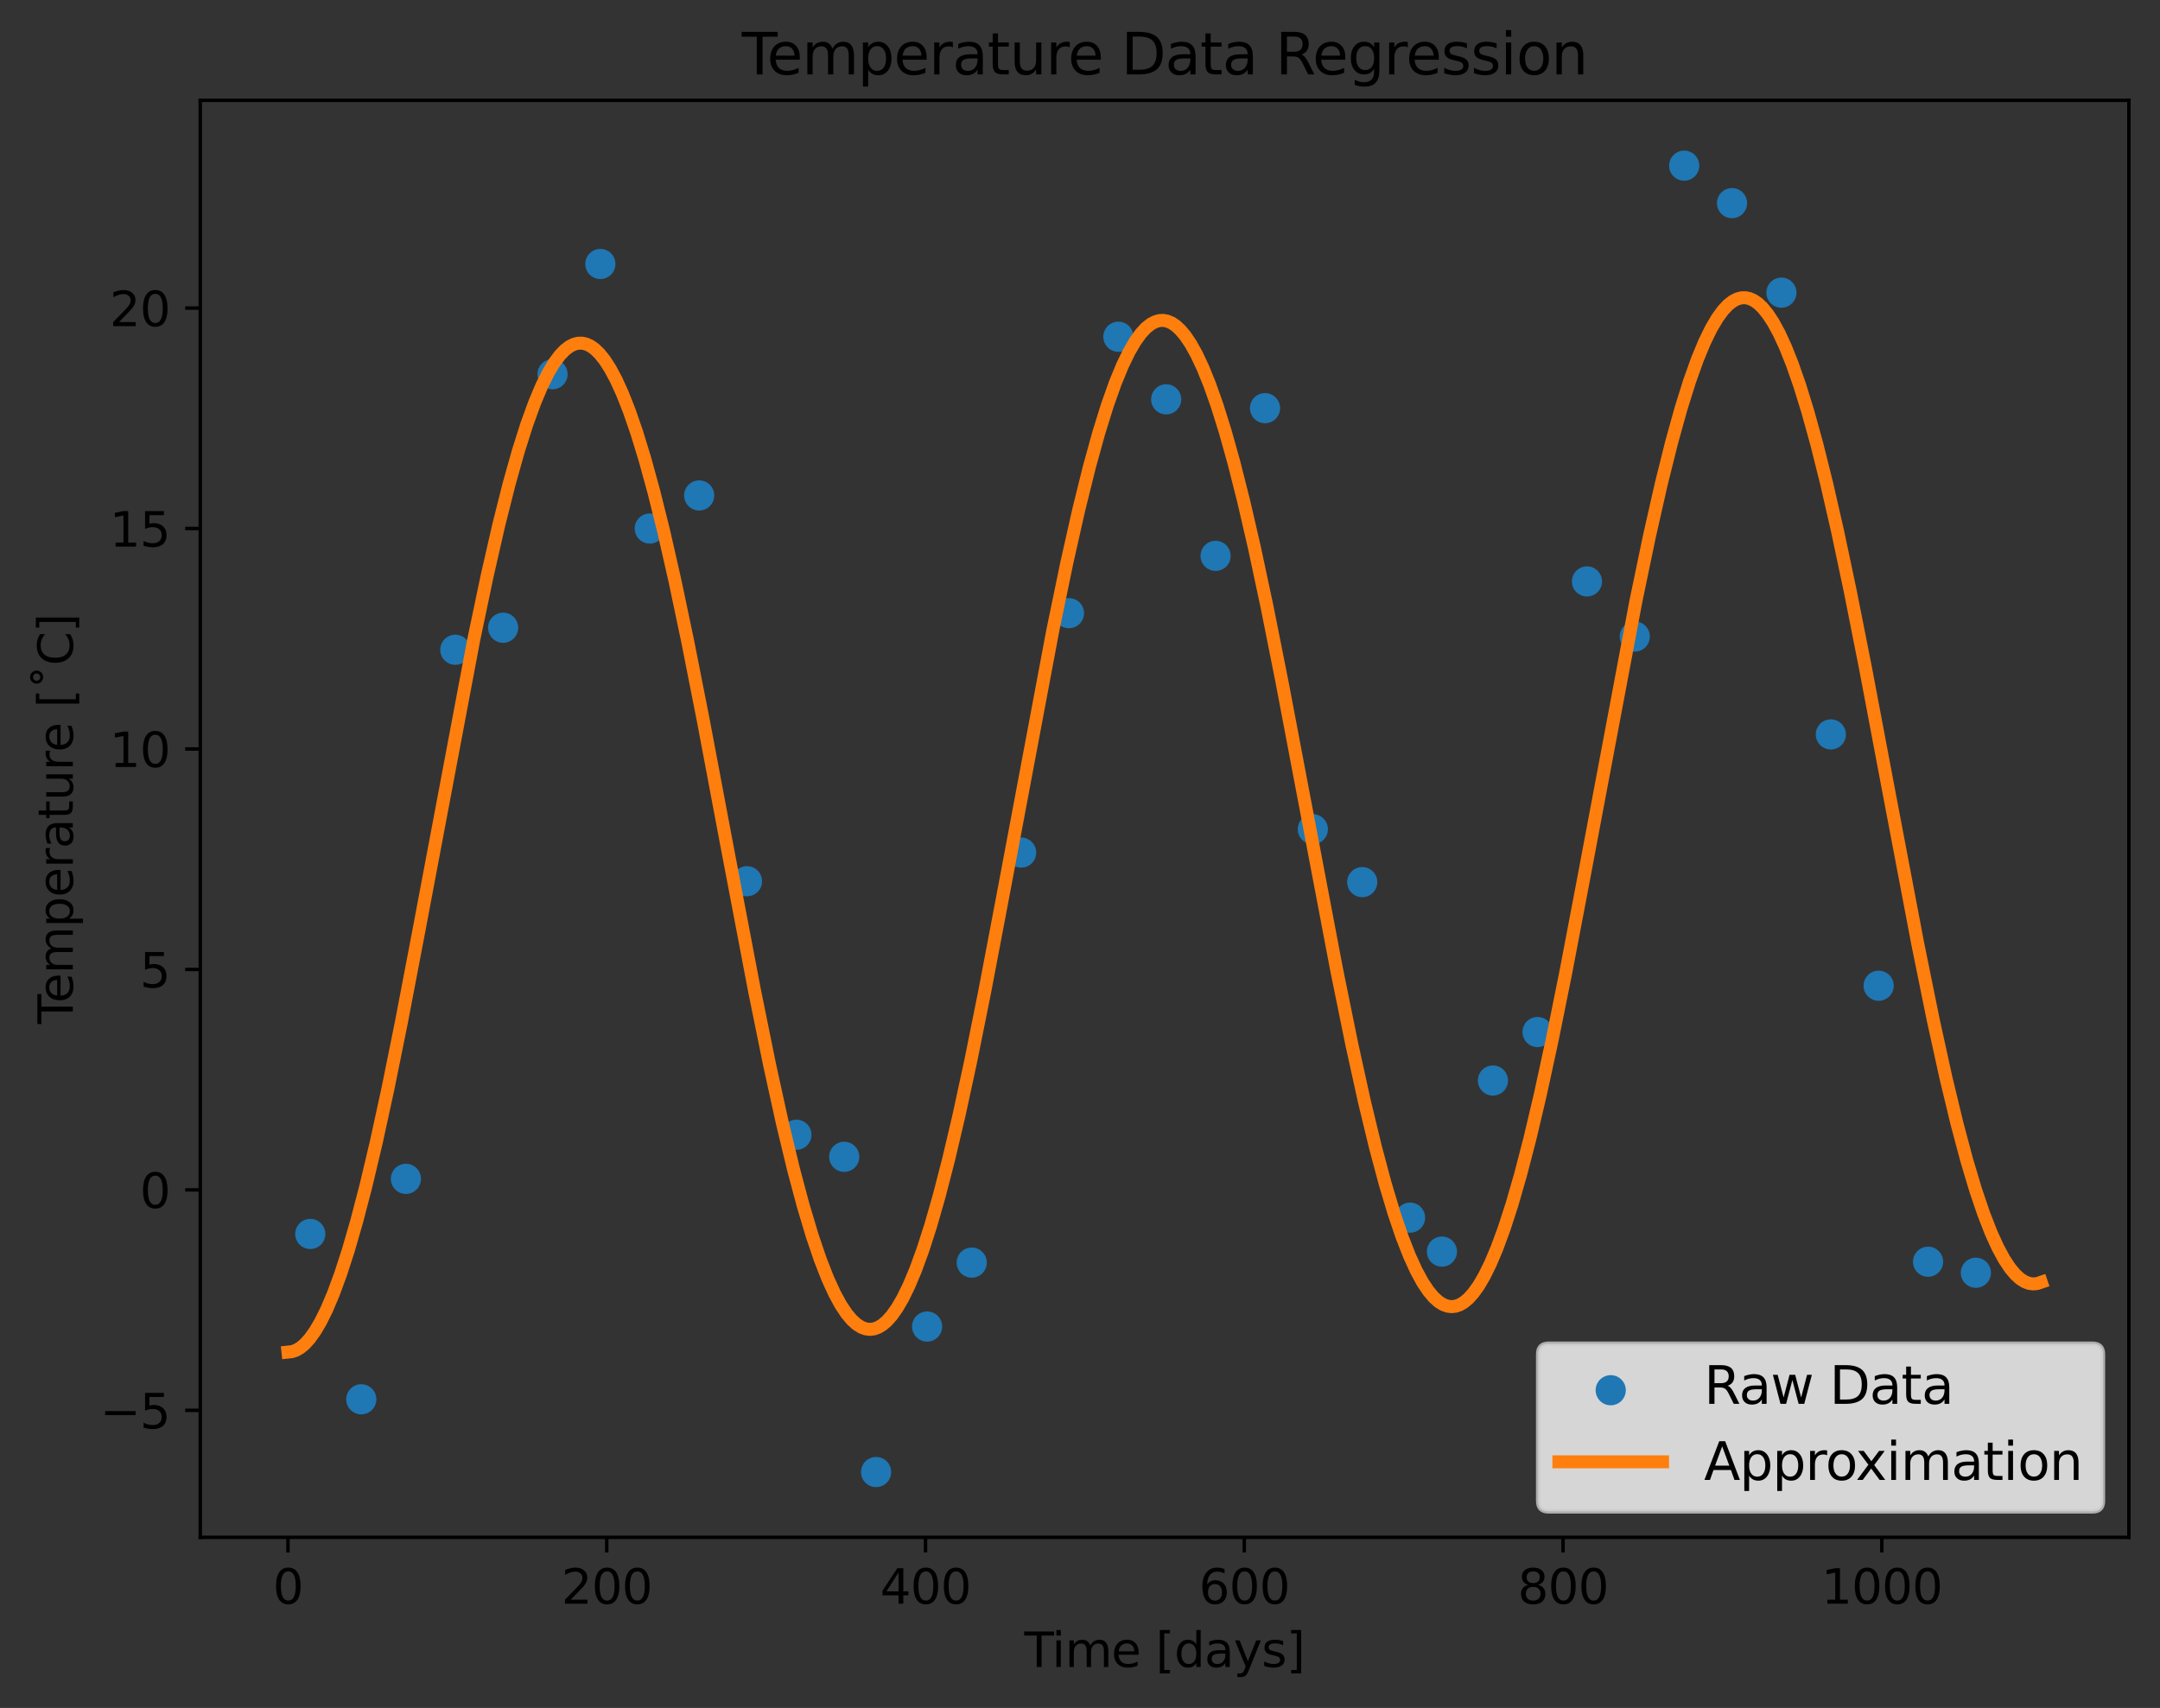 <?xml version="1.0" encoding="utf-8" standalone="no"?>
<!DOCTYPE svg PUBLIC "-//W3C//DTD SVG 1.1//EN"
  "http://www.w3.org/Graphics/SVG/1.1/DTD/svg11.dtd">
<svg xmlns:xlink="http://www.w3.org/1999/xlink" width="499.962pt" height="395.362pt" viewBox="0 0 499.962 395.362" xmlns="http://www.w3.org/2000/svg" version="1.1">
 <rect x="0" y="0" width="499.962" height="395.362" fill="#333333" stroke="none"/>
 <defs>
  <style type="text/css">*{stroke-linejoin: round; stroke-linecap: butt}</style>
 </defs>
 <g id="figure_1">
  <g id="patch_1">
   <path d="M 0 395.362 
L 499.962 395.362 
L 499.962 0 
L 0 0 
L 0 395.362 
z
" style="fill: none"/>
  </g>
  <g id="axes_1">
   <g id="patch_2">
    <path d="M 46.362 355.87 
L 492.762 355.87 
L 492.762 23.23 
L 46.362 23.23 
L 46.362 355.87 
z
" style="fill: none"/>
   </g>
   <g id="PathCollection_1">
    <defs>
     <path id="mdc46226688" d="M 0 3 
C 0.796 3 1.559 2.684 2.121 2.121 
C 2.684 1.559 3 0.796 3 0 
C 3 -0.796 2.684 -1.559 2.121 -2.121 
C 1.559 -2.684 0.796 -3 0 -3 
C -0.796 -3 -1.559 -2.684 -2.121 -2.121 
C -2.684 -1.559 -3 -0.796 -3 0 
C -3 0.796 -2.684 1.559 -2.121 2.121 
C -1.559 2.684 -0.796 3 0 3 
z
" style="stroke: #1f77b4"/>
    </defs>
    <g clip-path="url(#p1c61d75645)">
     <use xlink:href="#mdc46226688" x="71.818" y="285.638" style="fill: #1f77b4; stroke: #1f77b4"/>
     <use xlink:href="#mdc46226688" x="83.623" y="323.91" style="fill: #1f77b4; stroke: #1f77b4"/>
     <use xlink:href="#mdc46226688" x="93.953" y="272.881" style="fill: #1f77b4; stroke: #1f77b4"/>
     <use xlink:href="#mdc46226688" x="105.39" y="150.41" style="fill: #1f77b4; stroke: #1f77b4"/>
     <use xlink:href="#mdc46226688" x="116.458" y="145.307" style="fill: #1f77b4; stroke: #1f77b4"/>
     <use xlink:href="#mdc46226688" x="127.894" y="86.624" style="fill: #1f77b4; stroke: #1f77b4"/>
     <use xlink:href="#mdc46226688" x="138.962" y="61.109" style="fill: #1f77b4; stroke: #1f77b4"/>
     <use xlink:href="#mdc46226688" x="150.399" y="122.344" style="fill: #1f77b4; stroke: #1f77b4"/>
     <use xlink:href="#mdc46226688" x="161.835" y="114.69" style="fill: #1f77b4; stroke: #1f77b4"/>
     <use xlink:href="#mdc46226688" x="172.903" y="203.991" style="fill: #1f77b4; stroke: #1f77b4"/>
     <use xlink:href="#mdc46226688" x="184.34" y="262.675" style="fill: #1f77b4; stroke: #1f77b4"/>
     <use xlink:href="#mdc46226688" x="195.408" y="267.778" style="fill: #1f77b4; stroke: #1f77b4"/>
     <use xlink:href="#mdc46226688" x="202.786" y="340.75" style="fill: #1f77b4; stroke: #1f77b4"/>
     <use xlink:href="#mdc46226688" x="214.592" y="307.071" style="fill: #1f77b4; stroke: #1f77b4"/>
     <use xlink:href="#mdc46226688" x="224.922" y="292.272" style="fill: #1f77b4; stroke: #1f77b4"/>
     <use xlink:href="#mdc46226688" x="236.358" y="197.357" style="fill: #1f77b4; stroke: #1f77b4"/>
     <use xlink:href="#mdc46226688" x="247.426" y="141.94" style="fill: #1f77b4; stroke: #1f77b4"/>
     <use xlink:href="#mdc46226688" x="258.863" y="77.949" style="fill: #1f77b4; stroke: #1f77b4"/>
     <use xlink:href="#mdc46226688" x="269.931" y="92.441" style="fill: #1f77b4; stroke: #1f77b4"/>
     <use xlink:href="#mdc46226688" x="281.367" y="128.672" style="fill: #1f77b4; stroke: #1f77b4"/>
     <use xlink:href="#mdc46226688" x="292.804" y="94.482" style="fill: #1f77b4; stroke: #1f77b4"/>
     <use xlink:href="#mdc46226688" x="303.872" y="191.948" style="fill: #1f77b4; stroke: #1f77b4"/>
     <use xlink:href="#mdc46226688" x="315.308" y="204.195" style="fill: #1f77b4; stroke: #1f77b4"/>
     <use xlink:href="#mdc46226688" x="326.376" y="281.862" style="fill: #1f77b4; stroke: #1f77b4"/>
     <use xlink:href="#mdc46226688" x="333.755" y="289.721" style="fill: #1f77b4; stroke: #1f77b4"/>
     <use xlink:href="#mdc46226688" x="345.56" y="250.122" style="fill: #1f77b4; stroke: #1f77b4"/>
     <use xlink:href="#mdc46226688" x="355.89" y="238.895" style="fill: #1f77b4; stroke: #1f77b4"/>
     <use xlink:href="#mdc46226688" x="367.327" y="134.591" style="fill: #1f77b4; stroke: #1f77b4"/>
     <use xlink:href="#mdc46226688" x="378.395" y="147.349" style="fill: #1f77b4; stroke: #1f77b4"/>
     <use xlink:href="#mdc46226688" x="389.831" y="38.35" style="fill: #1f77b4; stroke: #1f77b4"/>
     <use xlink:href="#mdc46226688" x="400.899" y="47.025" style="fill: #1f77b4; stroke: #1f77b4"/>
     <use xlink:href="#mdc46226688" x="412.336" y="67.743" style="fill: #1f77b4; stroke: #1f77b4"/>
     <use xlink:href="#mdc46226688" x="423.773" y="170.006" style="fill: #1f77b4; stroke: #1f77b4"/>
     <use xlink:href="#mdc46226688" x="434.84" y="228.179" style="fill: #1f77b4; stroke: #1f77b4"/>
     <use xlink:href="#mdc46226688" x="446.277" y="292.068" style="fill: #1f77b4; stroke: #1f77b4"/>
     <use xlink:href="#mdc46226688" x="457.345" y="294.619" style="fill: #1f77b4; stroke: #1f77b4"/>
    </g>
   </g>
   <g id="matplotlib.axis_1">
    <g id="xtick_1">
     <g id="line2d_1">
      <defs>
       <path id="mb675fe7bb5" d="M 0 0 
L 0 3.5 
" style="stroke: #000000; stroke-width: 0.8"/>
      </defs>
      <g>
       <use xlink:href="#mb675fe7bb5" x="66.653" y="355.87" style="stroke: #000000; stroke-width: 0.8"/>
      </g>
     </g>
     <g id="text_1">
      <!-- 0 -->
      <g transform="translate(63.153 371.228)scale(0.11 -0.11)">
       <defs>
        <path id="DejaVuSans-30" d="M 2034 4250 
Q 1547 4250 1301 3770 
Q 1056 3291 1056 2328 
Q 1056 1369 1301 889 
Q 1547 409 2034 409 
Q 2525 409 2770 889 
Q 3016 1369 3016 2328 
Q 3016 3291 2770 3770 
Q 2525 4250 2034 4250 
z
M 2034 4750 
Q 2819 4750 3233 4129 
Q 3647 3509 3647 2328 
Q 3647 1150 3233 529 
Q 2819 -91 2034 -91 
Q 1250 -91 836 529 
Q 422 1150 422 2328 
Q 422 3509 836 4129 
Q 1250 4750 2034 4750 
z
" transform="scale(0.016)"/>
       </defs>
       <use xlink:href="#DejaVuSans-30"/>
      </g>
     </g>
    </g>
    <g id="xtick_2">
     <g id="line2d_2">
      <g>
       <use xlink:href="#mb675fe7bb5" x="140.438" y="355.87" style="stroke: #000000; stroke-width: 0.8"/>
      </g>
     </g>
     <g id="text_2">
      <!-- 200 -->
      <g transform="translate(129.94 371.228)scale(0.11 -0.11)">
       <defs>
        <path id="DejaVuSans-32" d="M 1228 531 
L 3431 531 
L 3431 0 
L 469 0 
L 469 531 
Q 828 903 1448 1529 
Q 2069 2156 2228 2338 
Q 2531 2678 2651 2914 
Q 2772 3150 2772 3378 
Q 2772 3750 2511 3984 
Q 2250 4219 1831 4219 
Q 1534 4219 1204 4116 
Q 875 4013 500 3803 
L 500 4441 
Q 881 4594 1212 4672 
Q 1544 4750 1819 4750 
Q 2544 4750 2975 4387 
Q 3406 4025 3406 3419 
Q 3406 3131 3298 2873 
Q 3191 2616 2906 2266 
Q 2828 2175 2409 1742 
Q 1991 1309 1228 531 
z
" transform="scale(0.016)"/>
       </defs>
       <use xlink:href="#DejaVuSans-32"/>
       <use xlink:href="#DejaVuSans-30" x="63.623"/>
       <use xlink:href="#DejaVuSans-30" x="127.246"/>
      </g>
     </g>
    </g>
    <g id="xtick_3">
     <g id="line2d_3">
      <g>
       <use xlink:href="#mb675fe7bb5" x="214.223" y="355.87" style="stroke: #000000; stroke-width: 0.8"/>
      </g>
     </g>
     <g id="text_3">
      <!-- 400 -->
      <g transform="translate(203.725 371.228)scale(0.11 -0.11)">
       <defs>
        <path id="DejaVuSans-34" d="M 2419 4116 
L 825 1625 
L 2419 1625 
L 2419 4116 
z
M 2253 4666 
L 3047 4666 
L 3047 1625 
L 3713 1625 
L 3713 1100 
L 3047 1100 
L 3047 0 
L 2419 0 
L 2419 1100 
L 313 1100 
L 313 1709 
L 2253 4666 
z
" transform="scale(0.016)"/>
       </defs>
       <use xlink:href="#DejaVuSans-34"/>
       <use xlink:href="#DejaVuSans-30" x="63.623"/>
       <use xlink:href="#DejaVuSans-30" x="127.246"/>
      </g>
     </g>
    </g>
    <g id="xtick_4">
     <g id="line2d_4">
      <g>
       <use xlink:href="#mb675fe7bb5" x="288.008" y="355.87" style="stroke: #000000; stroke-width: 0.8"/>
      </g>
     </g>
     <g id="text_4">
      <!-- 600 -->
      <g transform="translate(277.51 371.228)scale(0.11 -0.11)">
       <defs>
        <path id="DejaVuSans-36" d="M 2113 2584 
Q 1688 2584 1439 2293 
Q 1191 2003 1191 1497 
Q 1191 994 1439 701 
Q 1688 409 2113 409 
Q 2538 409 2786 701 
Q 3034 994 3034 1497 
Q 3034 2003 2786 2293 
Q 2538 2584 2113 2584 
z
M 3366 4563 
L 3366 3988 
Q 3128 4100 2886 4159 
Q 2644 4219 2406 4219 
Q 1781 4219 1451 3797 
Q 1122 3375 1075 2522 
Q 1259 2794 1537 2939 
Q 1816 3084 2150 3084 
Q 2853 3084 3261 2657 
Q 3669 2231 3669 1497 
Q 3669 778 3244 343 
Q 2819 -91 2113 -91 
Q 1303 -91 875 529 
Q 447 1150 447 2328 
Q 447 3434 972 4092 
Q 1497 4750 2381 4750 
Q 2619 4750 2861 4703 
Q 3103 4656 3366 4563 
z
" transform="scale(0.016)"/>
       </defs>
       <use xlink:href="#DejaVuSans-36"/>
       <use xlink:href="#DejaVuSans-30" x="63.623"/>
       <use xlink:href="#DejaVuSans-30" x="127.246"/>
      </g>
     </g>
    </g>
    <g id="xtick_5">
     <g id="line2d_5">
      <g>
       <use xlink:href="#mb675fe7bb5" x="361.793" y="355.87" style="stroke: #000000; stroke-width: 0.8"/>
      </g>
     </g>
     <g id="text_5">
      <!-- 800 -->
      <g transform="translate(351.295 371.228)scale(0.11 -0.11)">
       <defs>
        <path id="DejaVuSans-38" d="M 2034 2216 
Q 1584 2216 1326 1975 
Q 1069 1734 1069 1313 
Q 1069 891 1326 650 
Q 1584 409 2034 409 
Q 2484 409 2743 651 
Q 3003 894 3003 1313 
Q 3003 1734 2745 1975 
Q 2488 2216 2034 2216 
z
M 1403 2484 
Q 997 2584 770 2862 
Q 544 3141 544 3541 
Q 544 4100 942 4425 
Q 1341 4750 2034 4750 
Q 2731 4750 3128 4425 
Q 3525 4100 3525 3541 
Q 3525 3141 3298 2862 
Q 3072 2584 2669 2484 
Q 3125 2378 3379 2068 
Q 3634 1759 3634 1313 
Q 3634 634 3220 271 
Q 2806 -91 2034 -91 
Q 1263 -91 848 271 
Q 434 634 434 1313 
Q 434 1759 690 2068 
Q 947 2378 1403 2484 
z
M 1172 3481 
Q 1172 3119 1398 2916 
Q 1625 2713 2034 2713 
Q 2441 2713 2670 2916 
Q 2900 3119 2900 3481 
Q 2900 3844 2670 4047 
Q 2441 4250 2034 4250 
Q 1625 4250 1398 4047 
Q 1172 3844 1172 3481 
z
" transform="scale(0.016)"/>
       </defs>
       <use xlink:href="#DejaVuSans-38"/>
       <use xlink:href="#DejaVuSans-30" x="63.623"/>
       <use xlink:href="#DejaVuSans-30" x="127.246"/>
      </g>
     </g>
    </g>
    <g id="xtick_6">
     <g id="line2d_6">
      <g>
       <use xlink:href="#mb675fe7bb5" x="435.578" y="355.87" style="stroke: #000000; stroke-width: 0.8"/>
      </g>
     </g>
     <g id="text_6">
      <!-- 1000 -->
      <g transform="translate(421.581 371.228)scale(0.11 -0.11)">
       <defs>
        <path id="DejaVuSans-31" d="M 794 531 
L 1825 531 
L 1825 4091 
L 703 3866 
L 703 4441 
L 1819 4666 
L 2450 4666 
L 2450 531 
L 3481 531 
L 3481 0 
L 794 0 
L 794 531 
z
" transform="scale(0.016)"/>
       </defs>
       <use xlink:href="#DejaVuSans-31"/>
       <use xlink:href="#DejaVuSans-30" x="63.623"/>
       <use xlink:href="#DejaVuSans-30" x="127.246"/>
       <use xlink:href="#DejaVuSans-30" x="190.869"/>
      </g>
     </g>
    </g>
    <g id="text_7">
     <!-- Time [days] -->
     <g transform="translate(237.083 385.874)scale(0.11 -0.11)">
      <defs>
       <path id="DejaVuSans-54" d="M -19 4666 
L 3928 4666 
L 3928 4134 
L 2272 4134 
L 2272 0 
L 1638 0 
L 1638 4134 
L -19 4134 
L -19 4666 
z
" transform="scale(0.016)"/>
       <path id="DejaVuSans-69" d="M 603 3500 
L 1178 3500 
L 1178 0 
L 603 0 
L 603 3500 
z
M 603 4863 
L 1178 4863 
L 1178 4134 
L 603 4134 
L 603 4863 
z
" transform="scale(0.016)"/>
       <path id="DejaVuSans-6d" d="M 3328 2828 
Q 3544 3216 3844 3400 
Q 4144 3584 4550 3584 
Q 5097 3584 5394 3201 
Q 5691 2819 5691 2113 
L 5691 0 
L 5113 0 
L 5113 2094 
Q 5113 2597 4934 2840 
Q 4756 3084 4391 3084 
Q 3944 3084 3684 2787 
Q 3425 2491 3425 1978 
L 3425 0 
L 2847 0 
L 2847 2094 
Q 2847 2600 2669 2842 
Q 2491 3084 2119 3084 
Q 1678 3084 1418 2786 
Q 1159 2488 1159 1978 
L 1159 0 
L 581 0 
L 581 3500 
L 1159 3500 
L 1159 2956 
Q 1356 3278 1631 3431 
Q 1906 3584 2284 3584 
Q 2666 3584 2933 3390 
Q 3200 3197 3328 2828 
z
" transform="scale(0.016)"/>
       <path id="DejaVuSans-65" d="M 3597 1894 
L 3597 1613 
L 953 1613 
Q 991 1019 1311 708 
Q 1631 397 2203 397 
Q 2534 397 2845 478 
Q 3156 559 3463 722 
L 3463 178 
Q 3153 47 2828 -22 
Q 2503 -91 2169 -91 
Q 1331 -91 842 396 
Q 353 884 353 1716 
Q 353 2575 817 3079 
Q 1281 3584 2069 3584 
Q 2775 3584 3186 3129 
Q 3597 2675 3597 1894 
z
M 3022 2063 
Q 3016 2534 2758 2815 
Q 2500 3097 2075 3097 
Q 1594 3097 1305 2825 
Q 1016 2553 972 2059 
L 3022 2063 
z
" transform="scale(0.016)"/>
       <path id="DejaVuSans-20" transform="scale(0.016)"/>
       <path id="DejaVuSans-5b" d="M 550 4863 
L 1875 4863 
L 1875 4416 
L 1125 4416 
L 1125 -397 
L 1875 -397 
L 1875 -844 
L 550 -844 
L 550 4863 
z
" transform="scale(0.016)"/>
       <path id="DejaVuSans-64" d="M 2906 2969 
L 2906 4863 
L 3481 4863 
L 3481 0 
L 2906 0 
L 2906 525 
Q 2725 213 2448 61 
Q 2172 -91 1784 -91 
Q 1150 -91 751 415 
Q 353 922 353 1747 
Q 353 2572 751 3078 
Q 1150 3584 1784 3584 
Q 2172 3584 2448 3432 
Q 2725 3281 2906 2969 
z
M 947 1747 
Q 947 1113 1208 752 
Q 1469 391 1925 391 
Q 2381 391 2643 752 
Q 2906 1113 2906 1747 
Q 2906 2381 2643 2742 
Q 2381 3103 1925 3103 
Q 1469 3103 1208 2742 
Q 947 2381 947 1747 
z
" transform="scale(0.016)"/>
       <path id="DejaVuSans-61" d="M 2194 1759 
Q 1497 1759 1228 1600 
Q 959 1441 959 1056 
Q 959 750 1161 570 
Q 1363 391 1709 391 
Q 2188 391 2477 730 
Q 2766 1069 2766 1631 
L 2766 1759 
L 2194 1759 
z
M 3341 1997 
L 3341 0 
L 2766 0 
L 2766 531 
Q 2569 213 2275 61 
Q 1981 -91 1556 -91 
Q 1019 -91 701 211 
Q 384 513 384 1019 
Q 384 1609 779 1909 
Q 1175 2209 1959 2209 
L 2766 2209 
L 2766 2266 
Q 2766 2663 2505 2880 
Q 2244 3097 1772 3097 
Q 1472 3097 1187 3025 
Q 903 2953 641 2809 
L 641 3341 
Q 956 3463 1253 3523 
Q 1550 3584 1831 3584 
Q 2591 3584 2966 3190 
Q 3341 2797 3341 1997 
z
" transform="scale(0.016)"/>
       <path id="DejaVuSans-79" d="M 2059 -325 
Q 1816 -950 1584 -1140 
Q 1353 -1331 966 -1331 
L 506 -1331 
L 506 -850 
L 844 -850 
Q 1081 -850 1212 -737 
Q 1344 -625 1503 -206 
L 1606 56 
L 191 3500 
L 800 3500 
L 1894 763 
L 2988 3500 
L 3597 3500 
L 2059 -325 
z
" transform="scale(0.016)"/>
       <path id="DejaVuSans-73" d="M 2834 3397 
L 2834 2853 
Q 2591 2978 2328 3040 
Q 2066 3103 1784 3103 
Q 1356 3103 1142 2972 
Q 928 2841 928 2578 
Q 928 2378 1081 2264 
Q 1234 2150 1697 2047 
L 1894 2003 
Q 2506 1872 2764 1633 
Q 3022 1394 3022 966 
Q 3022 478 2636 193 
Q 2250 -91 1575 -91 
Q 1294 -91 989 -36 
Q 684 19 347 128 
L 347 722 
Q 666 556 975 473 
Q 1284 391 1588 391 
Q 1994 391 2212 530 
Q 2431 669 2431 922 
Q 2431 1156 2273 1281 
Q 2116 1406 1581 1522 
L 1381 1569 
Q 847 1681 609 1914 
Q 372 2147 372 2553 
Q 372 3047 722 3315 
Q 1072 3584 1716 3584 
Q 2034 3584 2315 3537 
Q 2597 3491 2834 3397 
z
" transform="scale(0.016)"/>
       <path id="DejaVuSans-5d" d="M 1947 4863 
L 1947 -844 
L 622 -844 
L 622 -397 
L 1369 -397 
L 1369 4416 
L 622 4416 
L 622 4863 
L 1947 4863 
z
" transform="scale(0.016)"/>
      </defs>
      <use xlink:href="#DejaVuSans-54"/>
      <use xlink:href="#DejaVuSans-69" x="57.959"/>
      <use xlink:href="#DejaVuSans-6d" x="85.742"/>
      <use xlink:href="#DejaVuSans-65" x="183.154"/>
      <use xlink:href="#DejaVuSans-20" x="244.678"/>
      <use xlink:href="#DejaVuSans-5b" x="276.465"/>
      <use xlink:href="#DejaVuSans-64" x="315.479"/>
      <use xlink:href="#DejaVuSans-61" x="378.955"/>
      <use xlink:href="#DejaVuSans-79" x="440.234"/>
      <use xlink:href="#DejaVuSans-73" x="499.414"/>
      <use xlink:href="#DejaVuSans-5d" x="551.514"/>
     </g>
    </g>
   </g>
   <g id="matplotlib.axis_2">
    <g id="ytick_1">
     <g id="line2d_7">
      <defs>
       <path id="m3da3520e47" d="M 0 0 
L -3.5 0 
" style="stroke: #000000; stroke-width: 0.8"/>
      </defs>
      <g>
       <use xlink:href="#m3da3520e47" x="46.362" y="326.462" style="stroke: #000000; stroke-width: 0.8"/>
      </g>
     </g>
     <g id="text_8">
      <!-- −5 -->
      <g transform="translate(23.145 330.641)scale(0.11 -0.11)">
       <defs>
        <path id="DejaVuSans-2212" d="M 678 2272 
L 4684 2272 
L 4684 1741 
L 678 1741 
L 678 2272 
z
" transform="scale(0.016)"/>
        <path id="DejaVuSans-35" d="M 691 4666 
L 3169 4666 
L 3169 4134 
L 1269 4134 
L 1269 2991 
Q 1406 3038 1543 3061 
Q 1681 3084 1819 3084 
Q 2600 3084 3056 2656 
Q 3513 2228 3513 1497 
Q 3513 744 3044 326 
Q 2575 -91 1722 -91 
Q 1428 -91 1123 -41 
Q 819 9 494 109 
L 494 744 
Q 775 591 1075 516 
Q 1375 441 1709 441 
Q 2250 441 2565 725 
Q 2881 1009 2881 1497 
Q 2881 1984 2565 2268 
Q 2250 2553 1709 2553 
Q 1456 2553 1204 2497 
Q 953 2441 691 2322 
L 691 4666 
z
" transform="scale(0.016)"/>
       </defs>
       <use xlink:href="#DejaVuSans-2212"/>
       <use xlink:href="#DejaVuSans-35" x="83.789"/>
      </g>
     </g>
    </g>
    <g id="ytick_2">
     <g id="line2d_8">
      <g>
       <use xlink:href="#m3da3520e47" x="46.362" y="275.432" style="stroke: #000000; stroke-width: 0.8"/>
      </g>
     </g>
     <g id="text_9">
      <!-- 0 -->
      <g transform="translate(32.363 279.611)scale(0.11 -0.11)">
       <use xlink:href="#DejaVuSans-30"/>
      </g>
     </g>
    </g>
    <g id="ytick_3">
     <g id="line2d_9">
      <g>
       <use xlink:href="#m3da3520e47" x="46.362" y="224.403" style="stroke: #000000; stroke-width: 0.8"/>
      </g>
     </g>
     <g id="text_10">
      <!-- 5 -->
      <g transform="translate(32.363 228.582)scale(0.11 -0.11)">
       <use xlink:href="#DejaVuSans-35"/>
      </g>
     </g>
    </g>
    <g id="ytick_4">
     <g id="line2d_10">
      <g>
       <use xlink:href="#m3da3520e47" x="46.362" y="173.374" style="stroke: #000000; stroke-width: 0.8"/>
      </g>
     </g>
     <g id="text_11">
      <!-- 10 -->
      <g transform="translate(25.364 177.553)scale(0.11 -0.11)">
       <use xlink:href="#DejaVuSans-31"/>
       <use xlink:href="#DejaVuSans-30" x="63.623"/>
      </g>
     </g>
    </g>
    <g id="ytick_5">
     <g id="line2d_11">
      <g>
       <use xlink:href="#m3da3520e47" x="46.362" y="122.344" style="stroke: #000000; stroke-width: 0.8"/>
      </g>
     </g>
     <g id="text_12">
      <!-- 15 -->
      <g transform="translate(25.364 126.523)scale(0.11 -0.11)">
       <use xlink:href="#DejaVuSans-31"/>
       <use xlink:href="#DejaVuSans-35" x="63.623"/>
      </g>
     </g>
    </g>
    <g id="ytick_6">
     <g id="line2d_12">
      <g>
       <use xlink:href="#m3da3520e47" x="46.362" y="71.315" style="stroke: #000000; stroke-width: 0.8"/>
      </g>
     </g>
     <g id="text_13">
      <!-- 20 -->
      <g transform="translate(25.364 75.494)scale(0.11 -0.11)">
       <use xlink:href="#DejaVuSans-32"/>
       <use xlink:href="#DejaVuSans-30" x="63.623"/>
      </g>
     </g>
    </g>
    <g id="text_14">
     <!-- Temperature [˚C] -->
     <g transform="translate(16.858 237.017)rotate(-90)scale(0.11 -0.11)">
      <defs>
       <path id="DejaVuSans-70" d="M 1159 525 
L 1159 -1331 
L 581 -1331 
L 581 3500 
L 1159 3500 
L 1159 2969 
Q 1341 3281 1617 3432 
Q 1894 3584 2278 3584 
Q 2916 3584 3314 3078 
Q 3713 2572 3713 1747 
Q 3713 922 3314 415 
Q 2916 -91 2278 -91 
Q 1894 -91 1617 61 
Q 1341 213 1159 525 
z
M 3116 1747 
Q 3116 2381 2855 2742 
Q 2594 3103 2138 3103 
Q 1681 3103 1420 2742 
Q 1159 2381 1159 1747 
Q 1159 1113 1420 752 
Q 1681 391 2138 391 
Q 2594 391 2855 752 
Q 3116 1113 3116 1747 
z
" transform="scale(0.016)"/>
       <path id="DejaVuSans-72" d="M 2631 2963 
Q 2534 3019 2420 3045 
Q 2306 3072 2169 3072 
Q 1681 3072 1420 2755 
Q 1159 2438 1159 1844 
L 1159 0 
L 581 0 
L 581 3500 
L 1159 3500 
L 1159 2956 
Q 1341 3275 1631 3429 
Q 1922 3584 2338 3584 
Q 2397 3584 2469 3576 
Q 2541 3569 2628 3553 
L 2631 2963 
z
" transform="scale(0.016)"/>
       <path id="DejaVuSans-74" d="M 1172 4494 
L 1172 3500 
L 2356 3500 
L 2356 3053 
L 1172 3053 
L 1172 1153 
Q 1172 725 1289 603 
Q 1406 481 1766 481 
L 2356 481 
L 2356 0 
L 1766 0 
Q 1100 0 847 248 
Q 594 497 594 1153 
L 594 3053 
L 172 3053 
L 172 3500 
L 594 3500 
L 594 4494 
L 1172 4494 
z
" transform="scale(0.016)"/>
       <path id="DejaVuSans-75" d="M 544 1381 
L 544 3500 
L 1119 3500 
L 1119 1403 
Q 1119 906 1312 657 
Q 1506 409 1894 409 
Q 2359 409 2629 706 
Q 2900 1003 2900 1516 
L 2900 3500 
L 3475 3500 
L 3475 0 
L 2900 0 
L 2900 538 
Q 2691 219 2414 64 
Q 2138 -91 1772 -91 
Q 1169 -91 856 284 
Q 544 659 544 1381 
z
M 1991 3584 
L 1991 3584 
z
" transform="scale(0.016)"/>
       <path id="DejaVuSans-2da" d="M 2075 4763 
Q 2075 4959 1937 5096 
Q 1800 5234 1600 5234 
Q 1397 5234 1261 5098 
Q 1125 4963 1125 4763 
Q 1125 4559 1261 4423 
Q 1397 4288 1600 4288 
Q 1800 4288 1937 4425 
Q 2075 4563 2075 4763 
z
M 2456 4763 
Q 2456 4403 2207 4153 
Q 1959 3903 1600 3903 
Q 1241 3903 992 4153 
Q 744 4403 744 4763 
Q 744 5122 992 5370 
Q 1241 5619 1600 5619 
Q 1959 5619 2207 5370 
Q 2456 5122 2456 4763 
z
" transform="scale(0.016)"/>
       <path id="DejaVuSans-43" d="M 4122 4306 
L 4122 3641 
Q 3803 3938 3442 4084 
Q 3081 4231 2675 4231 
Q 1875 4231 1450 3742 
Q 1025 3253 1025 2328 
Q 1025 1406 1450 917 
Q 1875 428 2675 428 
Q 3081 428 3442 575 
Q 3803 722 4122 1019 
L 4122 359 
Q 3791 134 3420 21 
Q 3050 -91 2638 -91 
Q 1578 -91 968 557 
Q 359 1206 359 2328 
Q 359 3453 968 4101 
Q 1578 4750 2638 4750 
Q 3056 4750 3426 4639 
Q 3797 4528 4122 4306 
z
" transform="scale(0.016)"/>
      </defs>
      <use xlink:href="#DejaVuSans-54"/>
      <use xlink:href="#DejaVuSans-65" x="44.084"/>
      <use xlink:href="#DejaVuSans-6d" x="105.607"/>
      <use xlink:href="#DejaVuSans-70" x="203.02"/>
      <use xlink:href="#DejaVuSans-65" x="266.496"/>
      <use xlink:href="#DejaVuSans-72" x="328.02"/>
      <use xlink:href="#DejaVuSans-61" x="369.133"/>
      <use xlink:href="#DejaVuSans-74" x="430.412"/>
      <use xlink:href="#DejaVuSans-75" x="469.621"/>
      <use xlink:href="#DejaVuSans-72" x="533"/>
      <use xlink:href="#DejaVuSans-65" x="571.863"/>
      <use xlink:href="#DejaVuSans-20" x="633.387"/>
      <use xlink:href="#DejaVuSans-5b" x="665.174"/>
      <use xlink:href="#DejaVuSans-2da" x="704.188"/>
      <use xlink:href="#DejaVuSans-43" x="754.188"/>
      <use xlink:href="#DejaVuSans-5d" x="824.012"/>
     </g>
    </g>
   </g>
   <g id="line2d_13">
    <path d="M 66.653 312.981 
L 67.586 312.882 
L 68.52 312.564 
L 69.494 311.999 
L 70.549 311.121 
L 71.685 309.866 
L 72.903 308.171 
L 74.202 305.969 
L 75.622 303.103 
L 77.164 299.465 
L 78.828 294.947 
L 80.614 289.443 
L 82.562 282.708 
L 84.713 274.45 
L 87.108 264.343 
L 89.787 252.043 
L 92.912 236.614 
L 96.889 215.791 
L 109.633 148.194 
L 112.758 133.295 
L 115.437 121.568 
L 117.831 112.057 
L 119.982 104.398 
L 121.931 98.251 
L 123.716 93.319 
L 125.38 89.36 
L 126.882 86.334 
L 128.262 84.023 
L 129.561 82.27 
L 130.738 81.038 
L 131.834 80.2 
L 132.848 79.691 
L 133.822 79.446 
L 134.756 79.435 
L 135.689 79.643 
L 136.663 80.093 
L 137.678 80.813 
L 138.774 81.878 
L 139.951 83.349 
L 141.209 85.294 
L 142.589 87.859 
L 144.05 91.057 
L 145.633 95.064 
L 147.378 100.108 
L 149.285 106.335 
L 151.355 113.877 
L 153.628 123.019 
L 156.185 134.253 
L 159.148 148.322 
L 162.76 166.622 
L 168.361 196.323 
L 174.652 229.357 
L 178.183 246.722 
L 181.105 260.016 
L 183.662 270.636 
L 185.935 279.153 
L 188.004 286.069 
L 189.871 291.562 
L 191.576 295.924 
L 193.159 299.39 
L 194.62 302.073 
L 195.959 304.086 
L 197.177 305.538 
L 198.313 306.563 
L 199.368 307.228 
L 200.383 307.605 
L 201.357 307.724 
L 202.291 307.614 
L 203.265 307.266 
L 204.239 306.68 
L 205.294 305.778 
L 206.43 304.5 
L 207.648 302.779 
L 208.947 300.549 
L 210.367 297.655 
L 211.909 293.986 
L 213.574 289.436 
L 215.4 283.766 
L 217.389 276.834 
L 219.58 268.347 
L 221.975 258.161 
L 224.694 245.592 
L 227.9 229.668 
L 232.04 207.891 
L 243.688 145.936 
L 246.935 130.252 
L 249.695 117.992 
L 252.13 108.163 
L 254.322 100.22 
L 256.31 93.823 
L 258.137 88.677 
L 259.801 84.629 
L 261.343 81.443 
L 262.764 79.005 
L 264.062 77.202 
L 265.239 75.924 
L 266.335 75.044 
L 267.35 74.496 
L 268.324 74.212 
L 269.257 74.164 
L 270.191 74.336 
L 271.165 74.747 
L 272.18 75.428 
L 273.235 76.407 
L 274.371 77.768 
L 275.629 79.641 
L 276.969 82.049 
L 278.43 85.154 
L 280.013 89.063 
L 281.717 93.882 
L 283.584 99.85 
L 285.613 107.103 
L 287.846 115.925 
L 290.362 126.813 
L 293.244 140.32 
L 296.693 157.616 
L 301.604 183.502 
L 309.397 224.543 
L 312.928 241.878 
L 315.809 254.962 
L 318.326 265.403 
L 320.598 273.918 
L 322.668 280.831 
L 324.535 286.322 
L 326.24 290.681 
L 327.823 294.145 
L 329.284 296.826 
L 330.623 298.837 
L 331.841 300.287 
L 332.977 301.311 
L 334.032 301.974 
L 335.047 302.35 
L 335.981 302.467 
L 336.914 302.365 
L 337.847 302.044 
L 338.822 301.476 
L 339.877 300.595 
L 341.013 299.337 
L 342.231 297.638 
L 343.529 295.432 
L 344.95 292.562 
L 346.492 288.92 
L 348.156 284.397 
L 349.983 278.756 
L 351.971 271.852 
L 354.122 263.559 
L 356.517 253.416 
L 359.236 240.889 
L 362.402 225.21 
L 366.461 203.907 
L 378.636 139.23 
L 381.802 124.028 
L 384.521 112.023 
L 386.916 102.418 
L 389.067 94.665 
L 391.056 88.304 
L 392.882 83.193 
L 394.546 79.177 
L 396.088 76.022 
L 397.509 73.614 
L 398.807 71.838 
L 399.984 70.586 
L 401.08 69.729 
L 402.095 69.203 
L 403.069 68.941 
L 404.002 68.914 
L 404.936 69.106 
L 405.91 69.538 
L 406.925 70.241 
L 408.02 71.287 
L 409.197 72.739 
L 410.456 74.663 
L 411.795 77.125 
L 413.256 80.286 
L 414.839 84.254 
L 416.584 89.258 
L 418.451 95.304 
L 420.521 102.79 
L 422.794 111.875 
L 425.351 123.054 
L 428.273 136.872 
L 431.804 154.697 
L 437.121 182.835 
L 443.898 218.492 
L 447.47 236.073 
L 450.392 249.378 
L 452.949 260.009 
L 455.222 268.538 
L 457.292 275.465 
L 459.159 280.97 
L 460.863 285.342 
L 462.446 288.819 
L 463.907 291.512 
L 465.247 293.533 
L 466.464 294.994 
L 467.601 296.027 
L 468.656 296.7 
L 469.67 297.084 
L 470.644 297.21 
L 471.578 297.106 
L 472.471 296.803 
L 472.471 296.803 
" clip-path="url(#p1c61d75645)" style="fill: none; stroke: #ff7f0e; stroke-width: 3; stroke-linecap: square"/>
   </g>
   <g id="patch_3">
    <path d="M 46.362 355.87 
L 46.362 23.23 
" style="fill: none; stroke: #000000; stroke-width: 0.8; stroke-linejoin: miter; stroke-linecap: square"/>
   </g>
   <g id="patch_4">
    <path d="M 492.762 355.87 
L 492.762 23.23 
" style="fill: none; stroke: #000000; stroke-width: 0.8; stroke-linejoin: miter; stroke-linecap: square"/>
   </g>
   <g id="patch_5">
    <path d="M 46.362 355.87 
L 492.762 355.87 
" style="fill: none; stroke: #000000; stroke-width: 0.8; stroke-linejoin: miter; stroke-linecap: square"/>
   </g>
   <g id="patch_6">
    <path d="M 46.362 23.23 
L 492.762 23.23 
" style="fill: none; stroke: #000000; stroke-width: 0.8; stroke-linejoin: miter; stroke-linecap: square"/>
   </g>
   <g id="text_15">
    <!-- Temperature Data Regression -->
    <g transform="translate(171.707 17.23)scale(0.132 -0.132)">
     <defs>
      <path id="DejaVuSans-44" d="M 1259 4147 
L 1259 519 
L 2022 519 
Q 2988 519 3436 956 
Q 3884 1394 3884 2338 
Q 3884 3275 3436 3711 
Q 2988 4147 2022 4147 
L 1259 4147 
z
M 628 4666 
L 1925 4666 
Q 3281 4666 3915 4102 
Q 4550 3538 4550 2338 
Q 4550 1131 3912 565 
Q 3275 0 1925 0 
L 628 0 
L 628 4666 
z
" transform="scale(0.016)"/>
      <path id="DejaVuSans-52" d="M 2841 2188 
Q 3044 2119 3236 1894 
Q 3428 1669 3622 1275 
L 4263 0 
L 3584 0 
L 2988 1197 
Q 2756 1666 2539 1819 
Q 2322 1972 1947 1972 
L 1259 1972 
L 1259 0 
L 628 0 
L 628 4666 
L 2053 4666 
Q 2853 4666 3247 4331 
Q 3641 3997 3641 3322 
Q 3641 2881 3436 2590 
Q 3231 2300 2841 2188 
z
M 1259 4147 
L 1259 2491 
L 2053 2491 
Q 2509 2491 2742 2702 
Q 2975 2913 2975 3322 
Q 2975 3731 2742 3939 
Q 2509 4147 2053 4147 
L 1259 4147 
z
" transform="scale(0.016)"/>
      <path id="DejaVuSans-67" d="M 2906 1791 
Q 2906 2416 2648 2759 
Q 2391 3103 1925 3103 
Q 1463 3103 1205 2759 
Q 947 2416 947 1791 
Q 947 1169 1205 825 
Q 1463 481 1925 481 
Q 2391 481 2648 825 
Q 2906 1169 2906 1791 
z
M 3481 434 
Q 3481 -459 3084 -895 
Q 2688 -1331 1869 -1331 
Q 1566 -1331 1297 -1286 
Q 1028 -1241 775 -1147 
L 775 -588 
Q 1028 -725 1275 -790 
Q 1522 -856 1778 -856 
Q 2344 -856 2625 -561 
Q 2906 -266 2906 331 
L 2906 616 
Q 2728 306 2450 153 
Q 2172 0 1784 0 
Q 1141 0 747 490 
Q 353 981 353 1791 
Q 353 2603 747 3093 
Q 1141 3584 1784 3584 
Q 2172 3584 2450 3431 
Q 2728 3278 2906 2969 
L 2906 3500 
L 3481 3500 
L 3481 434 
z
" transform="scale(0.016)"/>
      <path id="DejaVuSans-6f" d="M 1959 3097 
Q 1497 3097 1228 2736 
Q 959 2375 959 1747 
Q 959 1119 1226 758 
Q 1494 397 1959 397 
Q 2419 397 2687 759 
Q 2956 1122 2956 1747 
Q 2956 2369 2687 2733 
Q 2419 3097 1959 3097 
z
M 1959 3584 
Q 2709 3584 3137 3096 
Q 3566 2609 3566 1747 
Q 3566 888 3137 398 
Q 2709 -91 1959 -91 
Q 1206 -91 779 398 
Q 353 888 353 1747 
Q 353 2609 779 3096 
Q 1206 3584 1959 3584 
z
" transform="scale(0.016)"/>
      <path id="DejaVuSans-6e" d="M 3513 2113 
L 3513 0 
L 2938 0 
L 2938 2094 
Q 2938 2591 2744 2837 
Q 2550 3084 2163 3084 
Q 1697 3084 1428 2787 
Q 1159 2491 1159 1978 
L 1159 0 
L 581 0 
L 581 3500 
L 1159 3500 
L 1159 2956 
Q 1366 3272 1645 3428 
Q 1925 3584 2291 3584 
Q 2894 3584 3203 3211 
Q 3513 2838 3513 2113 
z
" transform="scale(0.016)"/>
     </defs>
     <use xlink:href="#DejaVuSans-54"/>
     <use xlink:href="#DejaVuSans-65" x="44.084"/>
     <use xlink:href="#DejaVuSans-6d" x="105.607"/>
     <use xlink:href="#DejaVuSans-70" x="203.02"/>
     <use xlink:href="#DejaVuSans-65" x="266.496"/>
     <use xlink:href="#DejaVuSans-72" x="328.02"/>
     <use xlink:href="#DejaVuSans-61" x="369.133"/>
     <use xlink:href="#DejaVuSans-74" x="430.412"/>
     <use xlink:href="#DejaVuSans-75" x="469.621"/>
     <use xlink:href="#DejaVuSans-72" x="533"/>
     <use xlink:href="#DejaVuSans-65" x="571.863"/>
     <use xlink:href="#DejaVuSans-20" x="633.387"/>
     <use xlink:href="#DejaVuSans-44" x="665.174"/>
     <use xlink:href="#DejaVuSans-61" x="742.176"/>
     <use xlink:href="#DejaVuSans-74" x="803.455"/>
     <use xlink:href="#DejaVuSans-61" x="842.664"/>
     <use xlink:href="#DejaVuSans-20" x="903.943"/>
     <use xlink:href="#DejaVuSans-52" x="935.73"/>
     <use xlink:href="#DejaVuSans-65" x="1000.713"/>
     <use xlink:href="#DejaVuSans-67" x="1062.236"/>
     <use xlink:href="#DejaVuSans-72" x="1125.713"/>
     <use xlink:href="#DejaVuSans-65" x="1164.576"/>
     <use xlink:href="#DejaVuSans-73" x="1226.1"/>
     <use xlink:href="#DejaVuSans-73" x="1278.199"/>
     <use xlink:href="#DejaVuSans-69" x="1330.299"/>
     <use xlink:href="#DejaVuSans-6f" x="1358.082"/>
     <use xlink:href="#DejaVuSans-6e" x="1419.264"/>
    </g>
   </g>
   <g id="legend_1">
    <g id="patch_7">
     <path d="M 358.422 349.87 
L 484.362 349.87 
Q 486.762 349.87 486.762 347.47 
L 486.762 313.442 
Q 486.762 311.042 484.362 311.042 
L 358.422 311.042 
Q 356.022 311.042 356.022 313.442 
L 356.022 347.47 
Q 356.022 349.87 358.422 349.87 
z
" style="fill: #ffffff; opacity: 0.8; stroke: #cccccc; stroke-linejoin: miter"/>
    </g>
    <g id="PathCollection_2">
     <g>
      <use xlink:href="#mdc46226688" x="372.822" y="321.811" style="fill: #1f77b4; stroke: #1f77b4"/>
     </g>
    </g>
    <g id="text_16">
     <!-- Raw Data -->
     <g transform="translate(394.422 324.961)scale(0.12 -0.12)">
      <defs>
       <path id="DejaVuSans-77" d="M 269 3500 
L 844 3500 
L 1563 769 
L 2278 3500 
L 2956 3500 
L 3675 769 
L 4391 3500 
L 4966 3500 
L 4050 0 
L 3372 0 
L 2619 2869 
L 1863 0 
L 1184 0 
L 269 3500 
z
" transform="scale(0.016)"/>
      </defs>
      <use xlink:href="#DejaVuSans-52"/>
      <use xlink:href="#DejaVuSans-61" x="67.232"/>
      <use xlink:href="#DejaVuSans-77" x="128.512"/>
      <use xlink:href="#DejaVuSans-20" x="210.299"/>
      <use xlink:href="#DejaVuSans-44" x="242.086"/>
      <use xlink:href="#DejaVuSans-61" x="319.088"/>
      <use xlink:href="#DejaVuSans-74" x="380.367"/>
      <use xlink:href="#DejaVuSans-61" x="419.576"/>
     </g>
    </g>
    <g id="line2d_14">
     <path d="M 360.822 338.374 
L 372.822 338.374 
L 384.822 338.374 
" style="fill: none; stroke: #ff7f0e; stroke-width: 3; stroke-linecap: square"/>
    </g>
    <g id="text_17">
     <!-- Approximation -->
     <g transform="translate(394.422 342.574)scale(0.12 -0.12)">
      <defs>
       <path id="DejaVuSans-41" d="M 2188 4044 
L 1331 1722 
L 3047 1722 
L 2188 4044 
z
M 1831 4666 
L 2547 4666 
L 4325 0 
L 3669 0 
L 3244 1197 
L 1141 1197 
L 716 0 
L 50 0 
L 1831 4666 
z
" transform="scale(0.016)"/>
       <path id="DejaVuSans-78" d="M 3513 3500 
L 2247 1797 
L 3578 0 
L 2900 0 
L 1881 1375 
L 863 0 
L 184 0 
L 1544 1831 
L 300 3500 
L 978 3500 
L 1906 2253 
L 2834 3500 
L 3513 3500 
z
" transform="scale(0.016)"/>
      </defs>
      <use xlink:href="#DejaVuSans-41"/>
      <use xlink:href="#DejaVuSans-70" x="68.408"/>
      <use xlink:href="#DejaVuSans-70" x="131.885"/>
      <use xlink:href="#DejaVuSans-72" x="195.361"/>
      <use xlink:href="#DejaVuSans-6f" x="234.225"/>
      <use xlink:href="#DejaVuSans-78" x="292.281"/>
      <use xlink:href="#DejaVuSans-69" x="351.461"/>
      <use xlink:href="#DejaVuSans-6d" x="379.244"/>
      <use xlink:href="#DejaVuSans-61" x="476.656"/>
      <use xlink:href="#DejaVuSans-74" x="537.936"/>
      <use xlink:href="#DejaVuSans-69" x="577.145"/>
      <use xlink:href="#DejaVuSans-6f" x="604.928"/>
      <use xlink:href="#DejaVuSans-6e" x="666.109"/>
     </g>
    </g>
   </g>
  </g>
 </g>
 <defs>
  <clipPath id="p1c61d75645">
   <rect x="46.362" y="23.23" width="446.4" height="332.64"/>
  </clipPath>
 </defs>
</svg>
